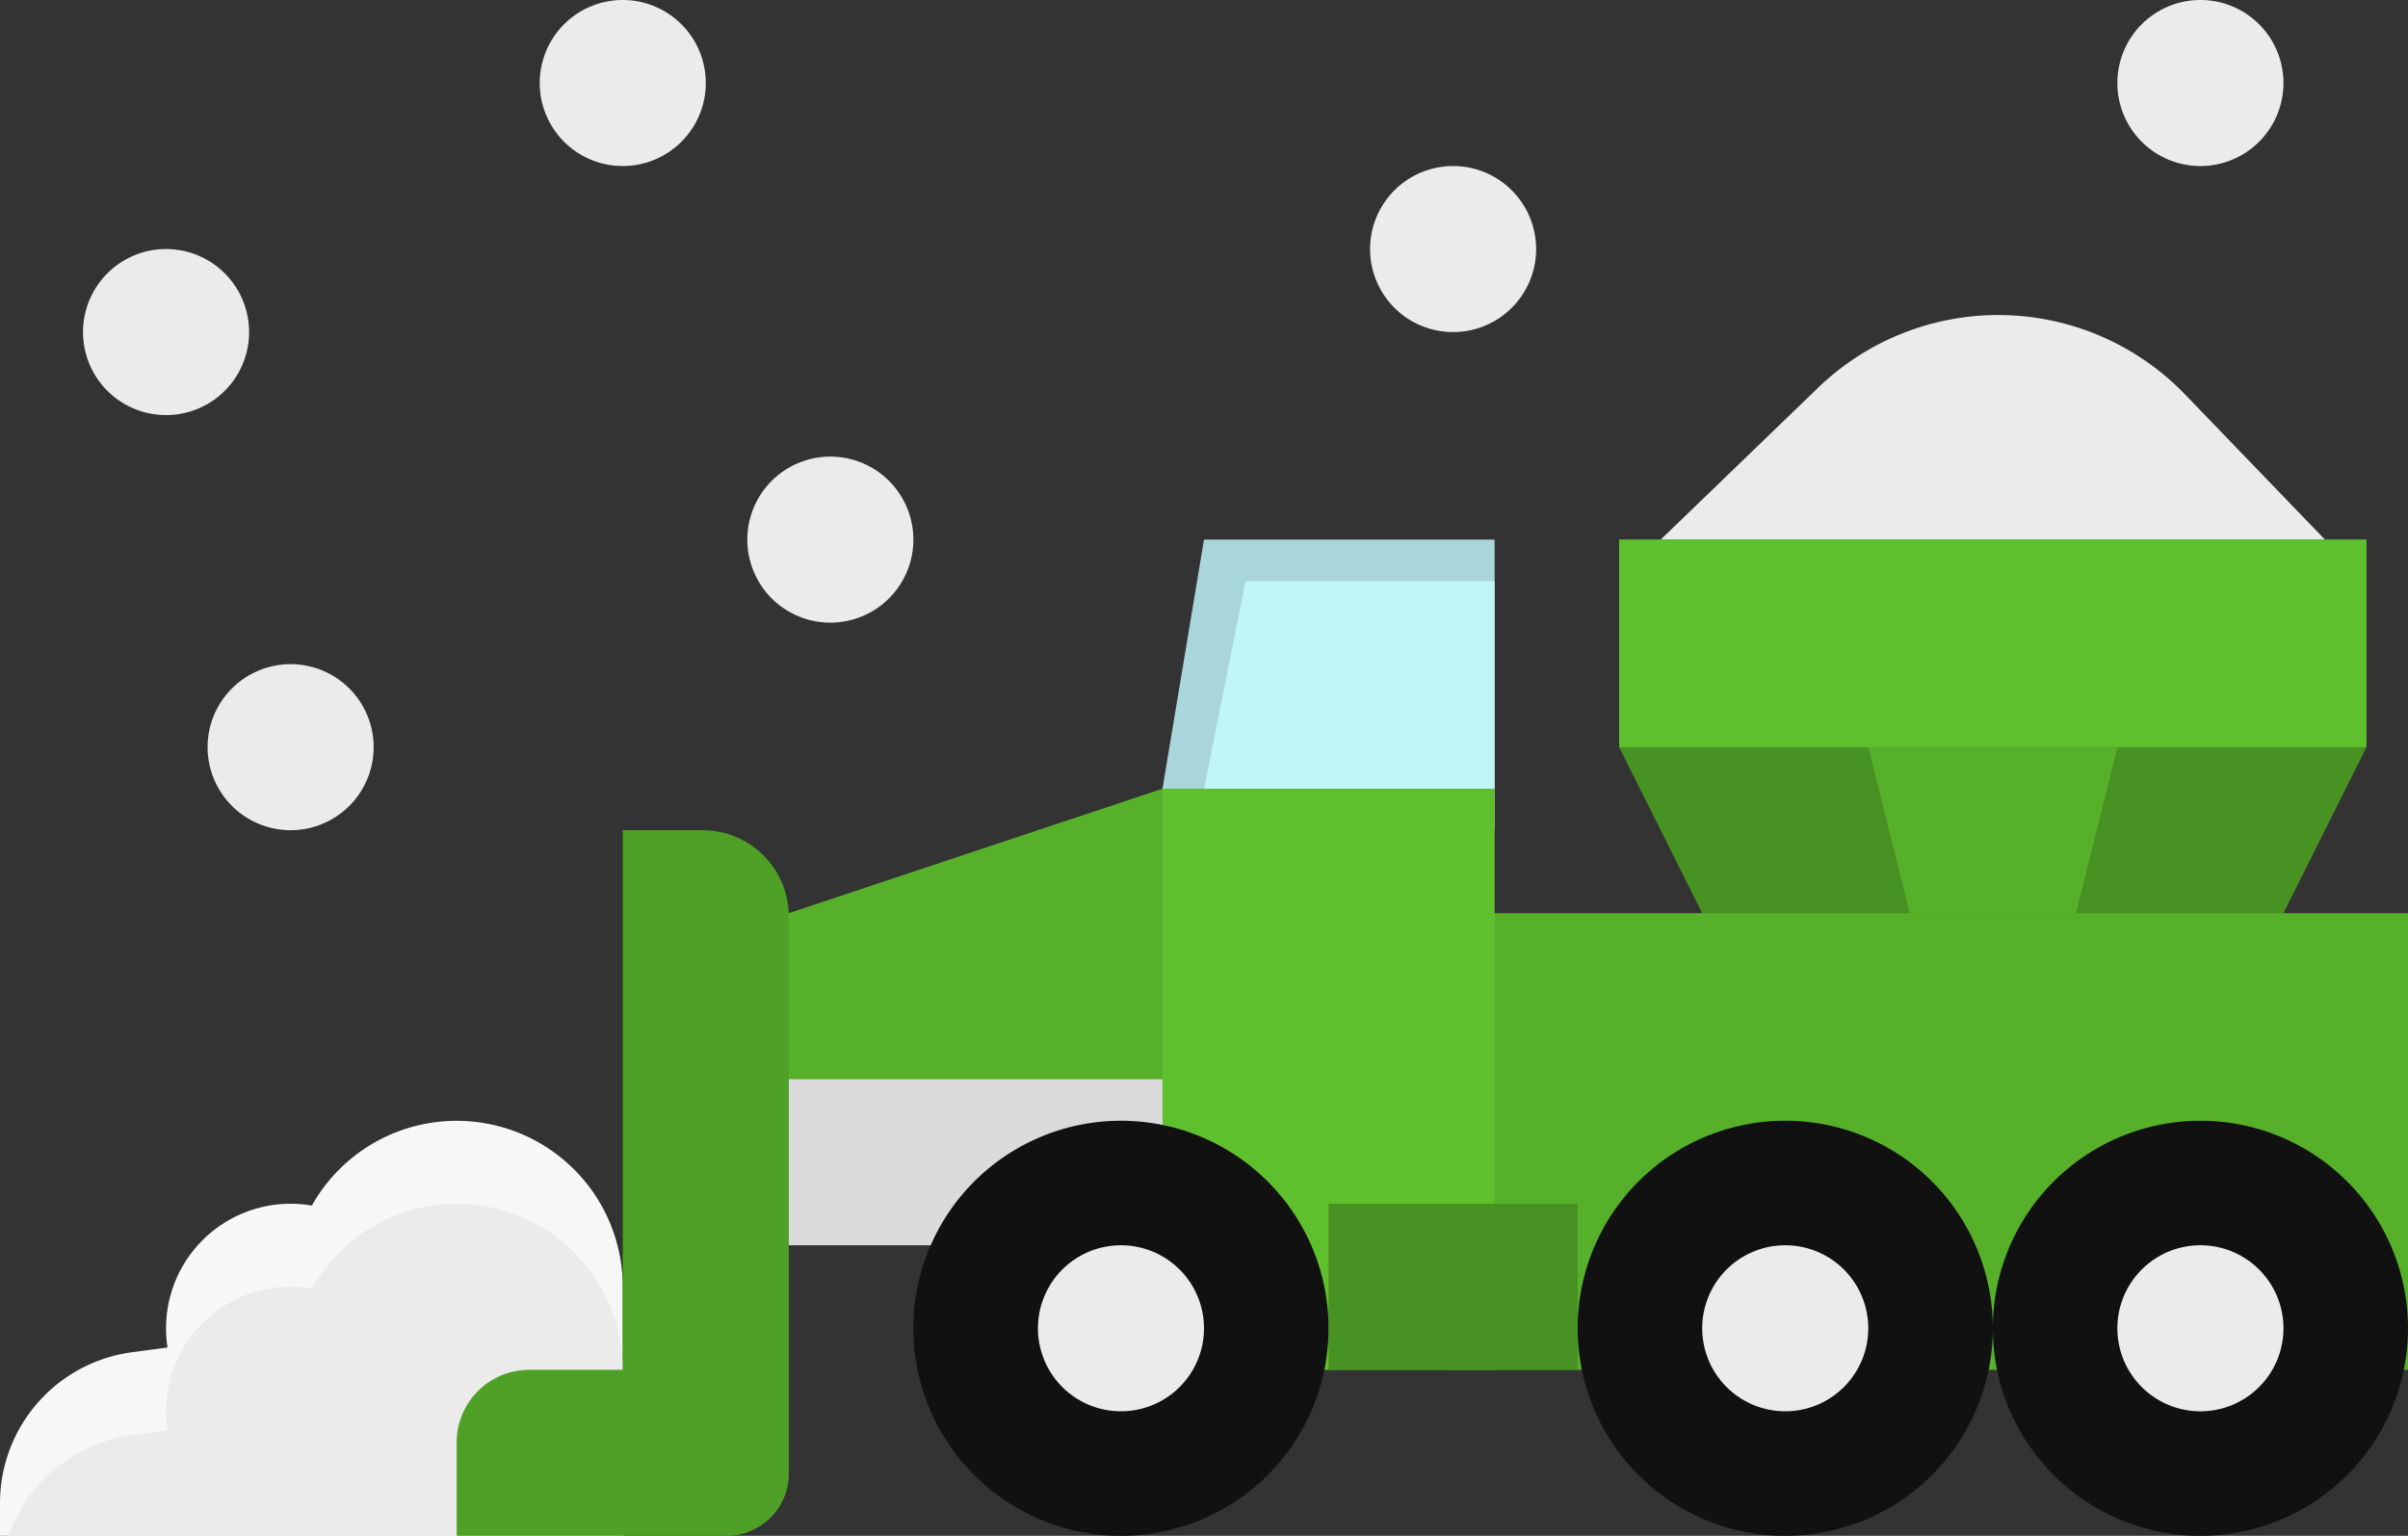 <svg xmlns="http://www.w3.org/2000/svg" width="100" height="63.793">
	<rect width="100%" height="100%" fill="#333333" stroke="none"/>
	<path fill="none" d="M100 0H78.448v21.552H100V0Z"/>
	<path fill="#A8D6DA" fill-rule="evenodd" d="M48.276 32.759v1.724h13.793v-12.07H50L48.276 32.76Z"/>
	<path fill="#C0F5F9" fill-rule="evenodd" d="M50 32.759h12.069v-8.621H51.724L50 32.758Z"/>
	<path fill="#EBEBEB" d="M68.966 22.414v1.724h27.586v-1.724l-5.81-6.03a10.776 10.776 0 0 0-15.243-.276l-6.533 6.306Z"/>
	<path fill="#489123" fill-rule="evenodd"
				d="M70.69 37.931v1.724h24.138v-1.724l3.448-6.896v-8.621H67.24v8.62l3.449 6.897Z"/>
	<path fill="#57b02a" fill-rule="evenodd"
				d="M48.276 32.759 32.759 37.93h-1.724v13.793H50V32.76h-1.724ZM100 37.931H60.345v18.966H100V37.93Z"/>
	<path fill="#5fc02e" fill-rule="evenodd"
				d="M98.276 22.414H67.24v8.62h31.035v-8.62ZM62.069 32.759H48.276v24.138h13.793V32.759Z"/>
	<path fill="#F7F7F7"
				d="M0 62.431v1.362h25.862V53.448a6.897 6.897 0 0 0-12.911-3.373 5.174 5.174 0 0 0-5.994 5.895l-1.472.196A6.32 6.32 0 0 0 0 62.43Z"/>
	<path fill="#EBEBEB"
				d="M.356 63.793h25.506v-6.896a6.897 6.897 0 0 0-12.911-3.374 5.174 5.174 0 0 0-5.994 5.895l-1.472.196a6.313 6.313 0 0 0-5.13 4.18Z"/>
	<path fill="#DBDBDB" fill-rule="evenodd" d="M48.276 44.828H32.759v6.896h15.517v-6.896Z"/>
	<path fill="#57b02a" fill-rule="evenodd" d="m79.31 37.931-1.724-6.896h10.345l-1.724 6.896H79.31Z"/>
	<path fill="#EBEBEB" fill-rule="evenodd"
				d="M63.793 10.345a3.448 3.448 0 1 0-6.896 0 3.448 3.448 0 0 0 6.896 0ZM37.931 22.414a3.448 3.448 0 1 0-6.896 0 3.448 3.448 0 0 0 6.896 0ZM29.31 3.448a3.448 3.448 0 1 0-6.896 0 3.448 3.448 0 0 0 6.896 0ZM94.828 3.448a3.448 3.448 0 1 0-6.897 0 3.448 3.448 0 0 0 6.897 0ZM15.517 31.035a3.448 3.448 0 1 0-6.896 0 3.448 3.448 0 0 0 6.896 0ZM10.345 13.793a3.448 3.448 0 1 0-6.897 0 3.448 3.448 0 0 0 6.897 0Z"/>
	<path fill="#4fa026"
				d="M21.983 56.897h3.88V34.483h3.307a3.589 3.589 0 0 1 3.589 3.588v23.136a2.586 2.586 0 0 1-2.587 2.586H18.965v-3.88a3.017 3.017 0 0 1 3.018-3.016Z"/>
	<path fill="#111" fill-rule="evenodd" d="M100 55.172a8.62 8.62 0 1 0-17.241 0 8.62 8.62 0 0 0 17.241 0Z"/>
	<path fill="#EBEBEB" fill-rule="evenodd" d="M94.828 55.172a3.448 3.448 0 1 0-6.897 0 3.448 3.448 0 0 0 6.897 0Z"/>
	<path fill="#111" fill-rule="evenodd" d="M82.759 55.172a8.62 8.62 0 1 0-17.242 0 8.62 8.62 0 0 0 17.242 0Z"/>
	<path fill="#EBEBEB" fill-rule="evenodd" d="M77.586 55.172a3.448 3.448 0 1 0-6.896 0 3.448 3.448 0 0 0 6.896 0Z"/>
	<path fill="#489123" fill-rule="evenodd" d="M65.517 50H55.172v6.897h10.345V50Z"/>
	<path fill="#111" fill-rule="evenodd" d="M55.172 55.172a8.62 8.62 0 1 0-17.241 0 8.62 8.62 0 0 0 17.241 0Z"/>
	<path fill="#EBEBEB" fill-rule="evenodd" d="M50 55.172a3.448 3.448 0 1 0-6.896 0 3.448 3.448 0 0 0 6.896 0Z"/>
</svg>
